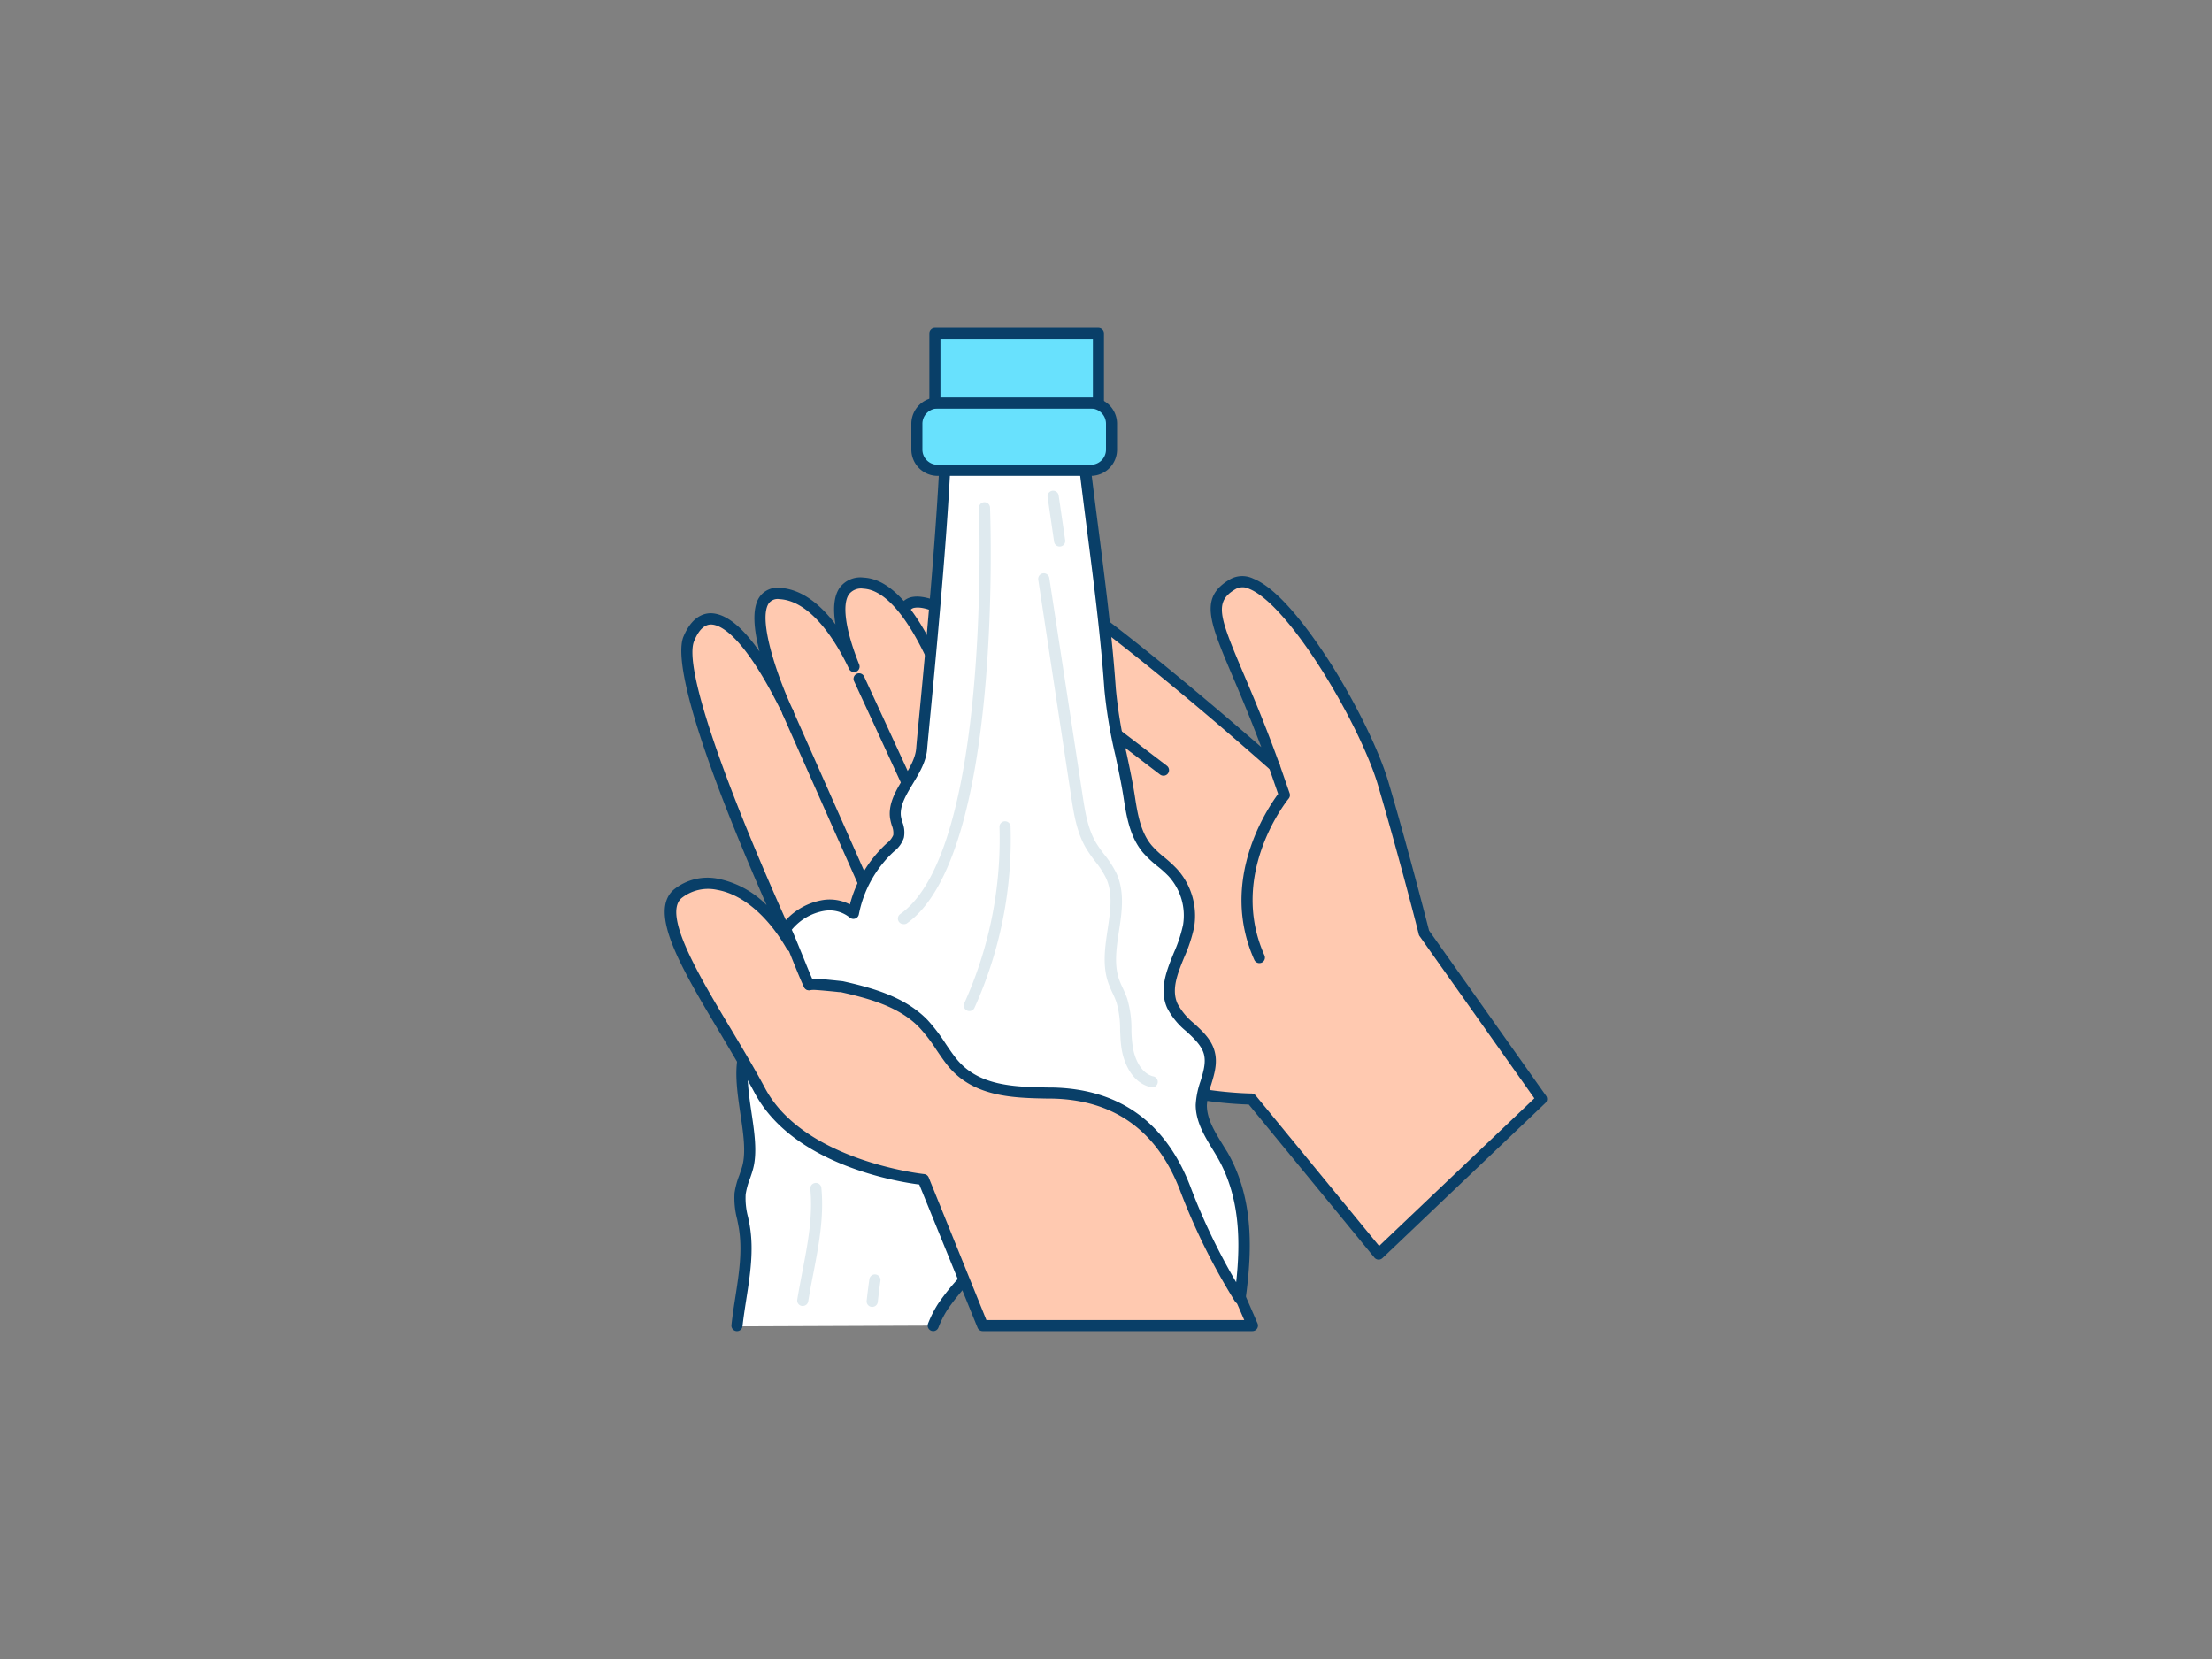 <svg xmlns="http://www.w3.org/2000/svg" viewBox="0 0 400 300"><rect x="0" y="0" width="400" height="300" fill="#808080" stroke="none"/><g id="_438_washing_hands_outline" data-name="#438_washing_hands_outline"><path d="M168.75,239.71a19.29,19.29,0,0,1,1.74-3.42c3.16-4.87,8.55-8.44,10-14,.94-3.68,0-7.56-1.22-11.17-2.22-6.75-5.38-13.45-10.78-18-6.54-5.58-19.39-10.34-28.07-7.9-11.68,3.28-3,18-5.22,26.07a30.93,30.93,0,0,0-1.35,4.66c-.23,2,.41,4,.75,6,1,5.91-.67,11.92-1.32,17.9" fill="#fff"/><path d="M168.75,240.71a1.15,1.15,0,0,1-.36-.07,1,1,0,0,1-.57-1.3,20.59,20.59,0,0,1,1.83-3.6,41.36,41.36,0,0,1,4.22-5.17c2.47-2.72,4.8-5.28,5.65-8.58s-.05-7.14-1.2-10.61c-2.71-8.23-6-13.82-10.48-17.6-6.52-5.57-19-10-27.15-7.7-6.31,1.77-6,7.07-4.82,14.95.55,3.66,1.12,7.44.29,10.42-.16.58-.36,1.16-.56,1.73a13.67,13.67,0,0,0-.76,2.79,13.12,13.12,0,0,0,.43,4.11c.11.52.22,1,.31,1.56.76,4.45.06,8.94-.62,13.28-.25,1.61-.51,3.27-.69,4.9a1,1,0,0,1-2-.22c.18-1.67.44-3.35.7-5,.68-4.38,1.32-8.51.62-12.64-.09-.5-.19-1-.29-1.49a15,15,0,0,1-.47-4.75,14.53,14.53,0,0,1,.87-3.22c.18-.53.37-1.06.52-1.6.71-2.57.19-6-.35-9.59-1-6.93-2.23-14.79,6.26-17.17,7-2,20.14.55,29,8.09,4.73,4,8.25,9.92,11.08,18.5,1.24,3.77,2.25,7.79,1.24,11.74-1,3.77-3.59,6.65-6.11,9.43a40.48,40.48,0,0,0-4,4.91,17.87,17.87,0,0,0-1.64,3.24A1,1,0,0,1,168.75,240.71Z" fill="#093f68"/><path d="M278.78,198.74l-21.26-30s-3.7-14.56-7.4-27S229.94,101.55,223,105.58s-1,9.45,7.39,32.87c0,0-50.53-44.64-53.3-37.93s-1.35,10.25,8,19.44c0,0-18.22-15.09-21.41-10.07s12.47,17.67,12.47,17.67-19.1-13.76-20.54-8.63,17.67,19.72,17.67,19.72-16.23-11.29-14.18-2.87,36.57,53.41,45.2,58.13,22,4.83,22,4.83l23,28Z" fill="#ffc9b0"/><path d="M249.3,227.78h-.06a1,1,0,0,1-.71-.37l-22.71-27.68c-2.51-.07-14-.6-22-4.94-8.46-4.63-43.47-49.67-45.69-58.78-.45-1.86-.16-3.16.87-3.87s3.19-.46,5.39.38l-1.17-1.07c-8.63-8.06-9-11.16-8.57-12.79a2.44,2.44,0,0,1,1.58-1.69c2.26-.78,6.83,1.26,11.14,3.71-3.52-3.93-6.38-8.43-4.54-11.32a3.19,3.19,0,0,1,2.28-1.43c3-.47,8.08,2.28,12.47,5.2-3.38-4.69-3.47-8-1.43-13a2.07,2.07,0,0,1,1.49-1.23c6.47-1.47,38.71,26,50.44,36.2-1.93-5.12-3.68-9.25-5.14-12.7-4.32-10.18-6.11-14.4-.45-17.68a4.53,4.53,0,0,1,4.11-.1c5.07,2,11,10.62,14.17,15.57,4.61,7.34,8.65,15.65,10.29,21.18,3.44,11.61,6.92,25.18,7.36,26.9l21.16,29.89a1,1,0,0,1-.13,1.3L250,227.5A1,1,0,0,1,249.3,227.78Zm-88.47-94.15a1.2,1.2,0,0,0-.68.16c-.25.18-.27.85-.05,1.75,2.08,8.55,36.75,53.14,44.7,57.49,8.3,4.55,21.37,4.71,21.5,4.71a1,1,0,0,1,.77.36l22.32,27.21,28.07-26.7L256.7,169.27a1,1,0,0,1-.15-.33c0-.14-3.74-14.68-7.38-27-3.24-10.91-16-32.55-23.28-35.46a2.64,2.64,0,0,0-2.38,0c-4,2.31-3.09,4.84,1.29,15.17,1.81,4.26,4.06,9.57,6.55,16.49a1,1,0,0,1-1.61,1.09C200.59,113.45,180.2,99.27,178,100.88c-2.44,5.91-1.72,9,7.78,18.37a1,1,0,0,1-1.34,1.48c-3.9-3.23-14.91-11.49-19-10.83a1.2,1.2,0,0,0-.9.53c-1.87,2.95,6,11.34,12.26,16.35a1,1,0,0,1-1.21,1.59c-6.23-4.48-16.15-10.4-18.68-9.51a.43.43,0,0,0-.31.34c-.87,3.09,9.6,12.77,17.31,18.66a1,1,0,0,1-1.18,1.61C168.33,136.41,163,133.63,160.83,133.63Z" fill="#093f68"/><path d="M210.38,140.27a1,1,0,0,1-.61-.21L184.5,120.75a1,1,0,0,1,1.22-1.58L211,138.47a1,1,0,0,1-.6,1.8Z" fill="#093f68"/><path d="M201.13,152a1,1,0,0,1-.68-.27l-25-23.42a1,1,0,1,1,1.37-1.46l25,23.42a1,1,0,0,1,0,1.41A1,1,0,0,1,201.13,152Z" fill="#093f68"/><path d="M194.35,162.25a1,1,0,0,1-.73-.32l-21.05-22.6A1,1,0,0,1,174,138l21.05,22.6a1,1,0,0,1,0,1.41A1,1,0,0,1,194.35,162.25Z" fill="#093f68"/><path d="M227.73,174.16a1,1,0,0,1-.91-.59c-6.44-14.39,2.39-27.4,4.31-30l-1.67-4.82a1,1,0,1,1,1.89-.66l1.85,5.34a1,1,0,0,1-.18,1c-.11.13-11,13.49-4.37,28.32a1,1,0,0,1-.51,1.33A1.15,1.15,0,0,1,227.73,174.16Z" fill="#093f68"/><path d="M166.93,213.28l10.76,26.43h48.79l-16.1-37s4.16-1.85,2.31-16.64-29.56-69-38.34-73.65c-8.18-4.31-3.19,12.78-2.47,15.14-.79-2.51-7.09-21.68-15.73-22.12-7.19-.36-3.66,10.31-1.74,15.07-2-4.19-6.81-12.87-13.46-13.22-8.78-.46,1.49,21.47,1.49,21.47-8.78-18-15-20.13-17.92-13.25S136.28,156.11,143,171c-6.59-11.37-15.77-13.33-20.47-9.41-5.54,4.62,7.4,21.72,14.79,35.59S166.93,213.28,166.93,213.28Z" fill="#ffc9b0"/><path d="M226.48,240.71H177.69a1,1,0,0,1-.92-.63L166.23,214.2c-3.72-.47-22.8-3.52-29.76-16.56-1.81-3.4-4-7-6.1-10.58-7.13-11.92-13.28-22.22-8.45-26.25a9.68,9.68,0,0,1,8-1.89,17.1,17.1,0,0,1,8.71,4.76C123,128,122.42,117.93,123.59,115.13c1.44-3.43,3.43-4.2,4.86-4.24,2.67,0,5.62,2.25,8.89,6.92-1-3.89-1.43-7.77,0-9.86A3.94,3.94,0,0,1,141,106.3c4.09.22,7.49,3.18,10.08,6.61-.44-2.65-.35-5.07.78-6.66a4.67,4.67,0,0,1,4.34-1.8c5.27.27,9.6,6.56,12.55,12.56-.11-2.47.23-4.61,1.45-5.62s2.67-.87,4.62.16c9.38,5,37.1,60.3,38.86,74.4,1.46,11.64-.76,15.71-2.08,17.06l15.8,36.3a1,1,0,0,1-.08.94A1,1,0,0,1,226.48,240.71Zm-48.11-2H225l-15.5-35.6a1,1,0,0,1,.51-1.31h0s3.41-2.12,1.73-15.6c-1.86-14.83-29.77-68.64-37.82-72.88-.8-.42-1.87-.83-2.4-.39-1.59,1.31-.52,8.21,1.36,14.35a1,1,0,0,1-1.91.59c-2.45-7.8-8.33-21.09-14.83-21.42a2.77,2.77,0,0,0-2.61,1c-1.32,1.85-.62,6.61,1.85,12.74a1,1,0,0,1-1.83.8c-1.73-3.7-6.42-12.33-12.61-12.65a2,2,0,0,0-1.93.77c-2,3,1.62,13.4,4.37,19.27a1,1,0,1,1-1.8.86c-7.24-14.85-11.53-16.3-13-16.31-1.21,0-2.24,1-3.06,3-1.89,4.52,5,25,18.5,54.68a1,1,0,0,1-1.78.92c-3.43-5.94-8-9.81-12.55-10.61a7.72,7.72,0,0,0-6.41,1.46c-3.52,2.93,3.07,14,8.89,23.69,2.12,3.55,4.31,7.21,6.15,10.66,7,13.22,28.58,15.56,28.8,15.58a1,1,0,0,1,.82.62Z" fill="#093f68"/><path d="M176.79,190.47a1,1,0,0,1-.87-.51c-3.78-6.72-9.84-10.6-18-11.55a34.78,34.78,0,0,0-11.37.62,1,1,0,0,1-.51-1.93c.22-.06,21.82-5.54,31.64,11.87a1,1,0,0,1-.38,1.37A1.13,1.13,0,0,1,176.79,190.47Z" fill="#093f68"/><path d="M156.15,160.68a1,1,0,0,1-.91-.59l-13.72-30.92a1,1,0,0,1,.51-1.32,1,1,0,0,1,1.32.51l13.71,30.92a1,1,0,0,1-.51,1.31A.93.93,0,0,1,156.15,160.68Z" fill="#093f68"/><path d="M171.35,158.42a1,1,0,0,1-.91-.58l-16-34.66a1,1,0,1,1,1.82-.84l16,34.66a1,1,0,0,1-.49,1.33A1.06,1.06,0,0,1,171.35,158.42Z" fill="#093f68"/><path d="M184.09,153.7a1,1,0,0,1-.9-.57l-12.12-24.85a1,1,0,0,1,.46-1.34,1,1,0,0,1,1.34.46L185,152.26a1,1,0,0,1-.47,1.33A1,1,0,0,1,184.09,153.7Z" fill="#093f68"/><path d="M151.79,178.37c-1.25-.12-5.64-.61-5.5-.3-1.38-3-2.86-7.12-4.24-10.09,2.63-3.65,8.35-6.06,12.28-2.82a21.88,21.88,0,0,1,6.55-11.83,4.77,4.77,0,0,0,1.6-2.09c.31-1.19-.43-2.38-.56-3.59-.47-4.2,4.42-7.91,4.74-12.31.36-4.87,7.19-68.74,3.17-67.53l24.52-1.69c1.29,18.73,5.09,39.65,6.37,58.38.44,6.45,2.42,13,3.43,19.43.52,3.38,1.1,6.95,3.3,9.57,1.32,1.59,3.14,2.69,4.55,4.2a11.48,11.48,0,0,1,2.9,9.71c-.87,5-5,9.8-3,14.4,1.48,3.37,5.83,5,6.72,8.58.79,3.1-1.41,6.19-1.46,9.39s2.16,6.13,3.81,9c4.64,8.07,4.37,17.13,3.15,26A113.22,113.22,0,0,1,214.34,215c-4.13-10.85-11.89-17.07-24.07-17.31-6.72-.13-13.85-.07-18.33-5.87-1.68-2.17-3-4.63-4.9-6.61-3.86-4-9.53-5.59-14.81-6.77Z" fill="#fff"/><path d="M224.17,235.8a1,1,0,0,1-.85-.47,114.83,114.83,0,0,1-9.91-20c-4.13-10.84-11.92-16.45-23.16-16.67h-.67c-6.47-.12-13.81-.26-18.43-6.25-.65-.85-1.26-1.74-1.84-2.6a29.21,29.21,0,0,0-3-3.93C162.64,182,157,180.52,152,179.4c0,0-.14,0-.32,0h0l-.44-.05c-2.46-.25-4-.37-4.52-.36h0a1,1,0,0,1-1.33-.48h0c-.7-1.5-1.43-3.32-2.14-5.08s-1.42-3.54-2.1-5a1,1,0,0,1,.1-1,11.69,11.69,0,0,1,7.67-4.69,7.94,7.94,0,0,1,4.77.81,22.84,22.84,0,0,1,6.52-10.92l.14-.13a3.77,3.77,0,0,0,1.18-1.48,3.49,3.49,0,0,0-.25-1.72,8.77,8.77,0,0,1-.35-1.51c-.28-2.57,1.1-4.86,2.45-7.08,1.11-1.85,2.16-3.59,2.3-5.41.05-.71.23-2.63.5-5.41,4.49-46.41,4.37-59,3.41-61.08a1,1,0,0,1,0-1.92,1.24,1.24,0,0,1,.47-.06l24.27-1.68a1,1,0,0,1,.73.25,1,1,0,0,1,.34.68c.64,9.34,1.93,19.4,3.18,29.13s2.54,19.86,3.19,29.25a84,84,0,0,0,1.94,11.74c.53,2.49,1.08,5.06,1.48,7.61.48,3.1,1,6.63,3.08,9.08a17.58,17.58,0,0,0,2.34,2.19,24.77,24.77,0,0,1,2.17,2,12.6,12.6,0,0,1,3.16,10.57,27.21,27.21,0,0,1-1.77,5.39c-1.23,3-2.39,5.85-1.25,8.44a11.7,11.7,0,0,0,3,3.59c1.57,1.44,3.2,2.94,3.75,5.15.52,2.06-.07,4-.65,5.91a14.13,14.13,0,0,0-.78,3.73c0,2.4,1.3,4.57,2.71,6.87.33.54.65,1.07,1,1.61,4.94,8.59,4.43,18.3,3.28,26.67a1,1,0,0,1-.78.84A.75.75,0,0,1,224.17,235.8Zm-72.28-58.42.54.06c5.29,1.19,11.26,2.8,15.34,7.05a31.71,31.71,0,0,1,3.2,4.2c.56.84,1.15,1.7,1.76,2.5,4,5.23,10.57,5.35,16.89,5.47h.67c12.13.24,20.54,6.28,25,18a113,113,0,0,0,8.25,17.21c.8-7.34.72-15.43-3.38-22.56-.3-.52-.62-1.05-.94-1.57-1.49-2.44-3-5-3-7.94a15.37,15.37,0,0,1,.87-4.28c.52-1.71,1-3.32.63-4.84s-1.76-2.87-3.18-4.17a13.34,13.34,0,0,1-3.49-4.25c-1.48-3.37-.1-6.74,1.23-10a25.8,25.8,0,0,0,1.65-5,10.53,10.53,0,0,0-2.65-8.85,20.48,20.48,0,0,0-2-1.79,19.9,19.9,0,0,1-2.6-2.45c-2.41-2.88-3-6.69-3.52-10.06-.39-2.49-.93-5-1.46-7.5a87.43,87.43,0,0,1-2-12c-.64-9.34-1.93-19.4-3.18-29.13-1.2-9.42-2.45-19.15-3.11-28.25L171.58,68.7c1.1,4.51.66,19.17-3.42,61.35-.26,2.76-.45,4.67-.5,5.37-.17,2.29-1.4,4.33-2.58,6.29s-2.38,3.93-2.17,5.83a7.19,7.19,0,0,0,.28,1.16,5,5,0,0,1,.26,2.79,5.23,5.23,0,0,1-1.75,2.45l-.14.12a20.91,20.91,0,0,0-6.25,11.29,1,1,0,0,1-.64.75,1,1,0,0,1-1-.17,5.8,5.8,0,0,0-4.54-1.23,9.72,9.72,0,0,0-5.95,3.42c.62,1.38,1.26,3,1.89,4.53s1.2,3,1.79,4.32c.81,0,2.18.11,4.56.36Z" fill="#093f68"/><rect x="165.8" y="72.86" width="35.21" height="12.19" rx="3.76" fill="#68e1fd"/><path d="M197.26,86.05h-27.7a4.76,4.76,0,0,1-4.76-4.75V76.62a4.77,4.77,0,0,1,4.76-4.76h27.7A4.76,4.76,0,0,1,202,76.62V81.3A4.75,4.75,0,0,1,197.26,86.05Zm-27.7-12.19a2.77,2.77,0,0,0-2.76,2.76V81.3a2.76,2.76,0,0,0,2.76,2.75h27.7A2.75,2.75,0,0,0,200,81.3V76.62a2.76,2.76,0,0,0-2.75-2.76Z" fill="#093f68"/><rect x="169.06" y="60.29" width="29.57" height="12.57" fill="#68e1fd"/><path d="M198.63,73.86H169.06a1,1,0,0,1-1-1V60.29a1,1,0,0,1,1-1h29.57a1,1,0,0,1,1,1V72.86A1,1,0,0,1,198.63,73.86Zm-28.57-2h27.57V61.29H170.06Z" fill="#093f68"/><path d="M163.37,167.11a1,1,0,0,1-.82-.43,1,1,0,0,1,.24-1.39c16.44-11.51,14.26-72.85,14.24-73.47a1,1,0,0,1,1-1,1,1,0,0,1,1,1c.09,2.57,2.23,63.05-15.09,75.19A1,1,0,0,1,163.37,167.11Z" fill="#dfeaef"/><path d="M208.17,196.55a1.15,1.15,0,0,1-.26,0c-3.22-.86-4.77-4.34-5.15-7.31-.13-1-.17-2-.21-3a17.57,17.57,0,0,0-.66-5,16.83,16.83,0,0,0-.71-1.68,19,19,0,0,1-.77-1.83c-1.09-3.15-.59-6.47-.11-9.68s1-6.5-.3-9.28a16.26,16.26,0,0,0-1.95-3,25.23,25.23,0,0,1-1.6-2.29c-1.76-2.93-2.28-6.4-2.75-9.45l-5.95-39.2a1,1,0,1,1,2-.3l6,39.19c.46,3,.93,6.14,2.48,8.73a23.27,23.27,0,0,0,1.49,2.11,18.16,18.16,0,0,1,2.17,3.37c1.51,3.32,1,6.92.46,10.4-.47,3.11-.91,6.05,0,8.74a17.54,17.54,0,0,0,.7,1.64c.27.6.56,1.22.78,1.87a19.06,19.06,0,0,1,.77,5.57c0,1,.08,1.93.2,2.86.28,2.22,1.41,5,3.68,5.62a1,1,0,0,1-.26,2Z" fill="#dfeaef"/><path d="M175.28,182.83a1,1,0,0,1-.41-.09,1,1,0,0,1-.5-1.32,72,72,0,0,0,6.37-31.91,1,1,0,0,1,1-1,1,1,0,0,1,1,1,73.94,73.94,0,0,1-6.55,32.79A1,1,0,0,1,175.28,182.83Z" fill="#dfeaef"/><path d="M191.62,98.83a1,1,0,0,1-1-.85l-1.18-8.09a1,1,0,0,1,2-.29l1.18,8.09a1,1,0,0,1-.85,1.13Z" fill="#dfeaef"/><path d="M145.2,236.16H145a1,1,0,0,1-.83-1.15c.27-1.66.6-3.35.91-5,.95-4.91,1.94-10,1.45-15a1,1,0,0,1,2-.19c.51,5.29-.5,10.5-1.47,15.55-.32,1.62-.64,3.29-.9,4.92A1,1,0,0,1,145.2,236.16Z" fill="#dfeaef"/><path d="M157.72,236.33h-.11a1,1,0,0,1-.89-1.1c.14-1.31.31-2.63.49-3.91a1,1,0,1,1,2,.29c-.18,1.26-.34,2.55-.48,3.84A1,1,0,0,1,157.72,236.33Z" fill="#dfeaef"/></g></svg>